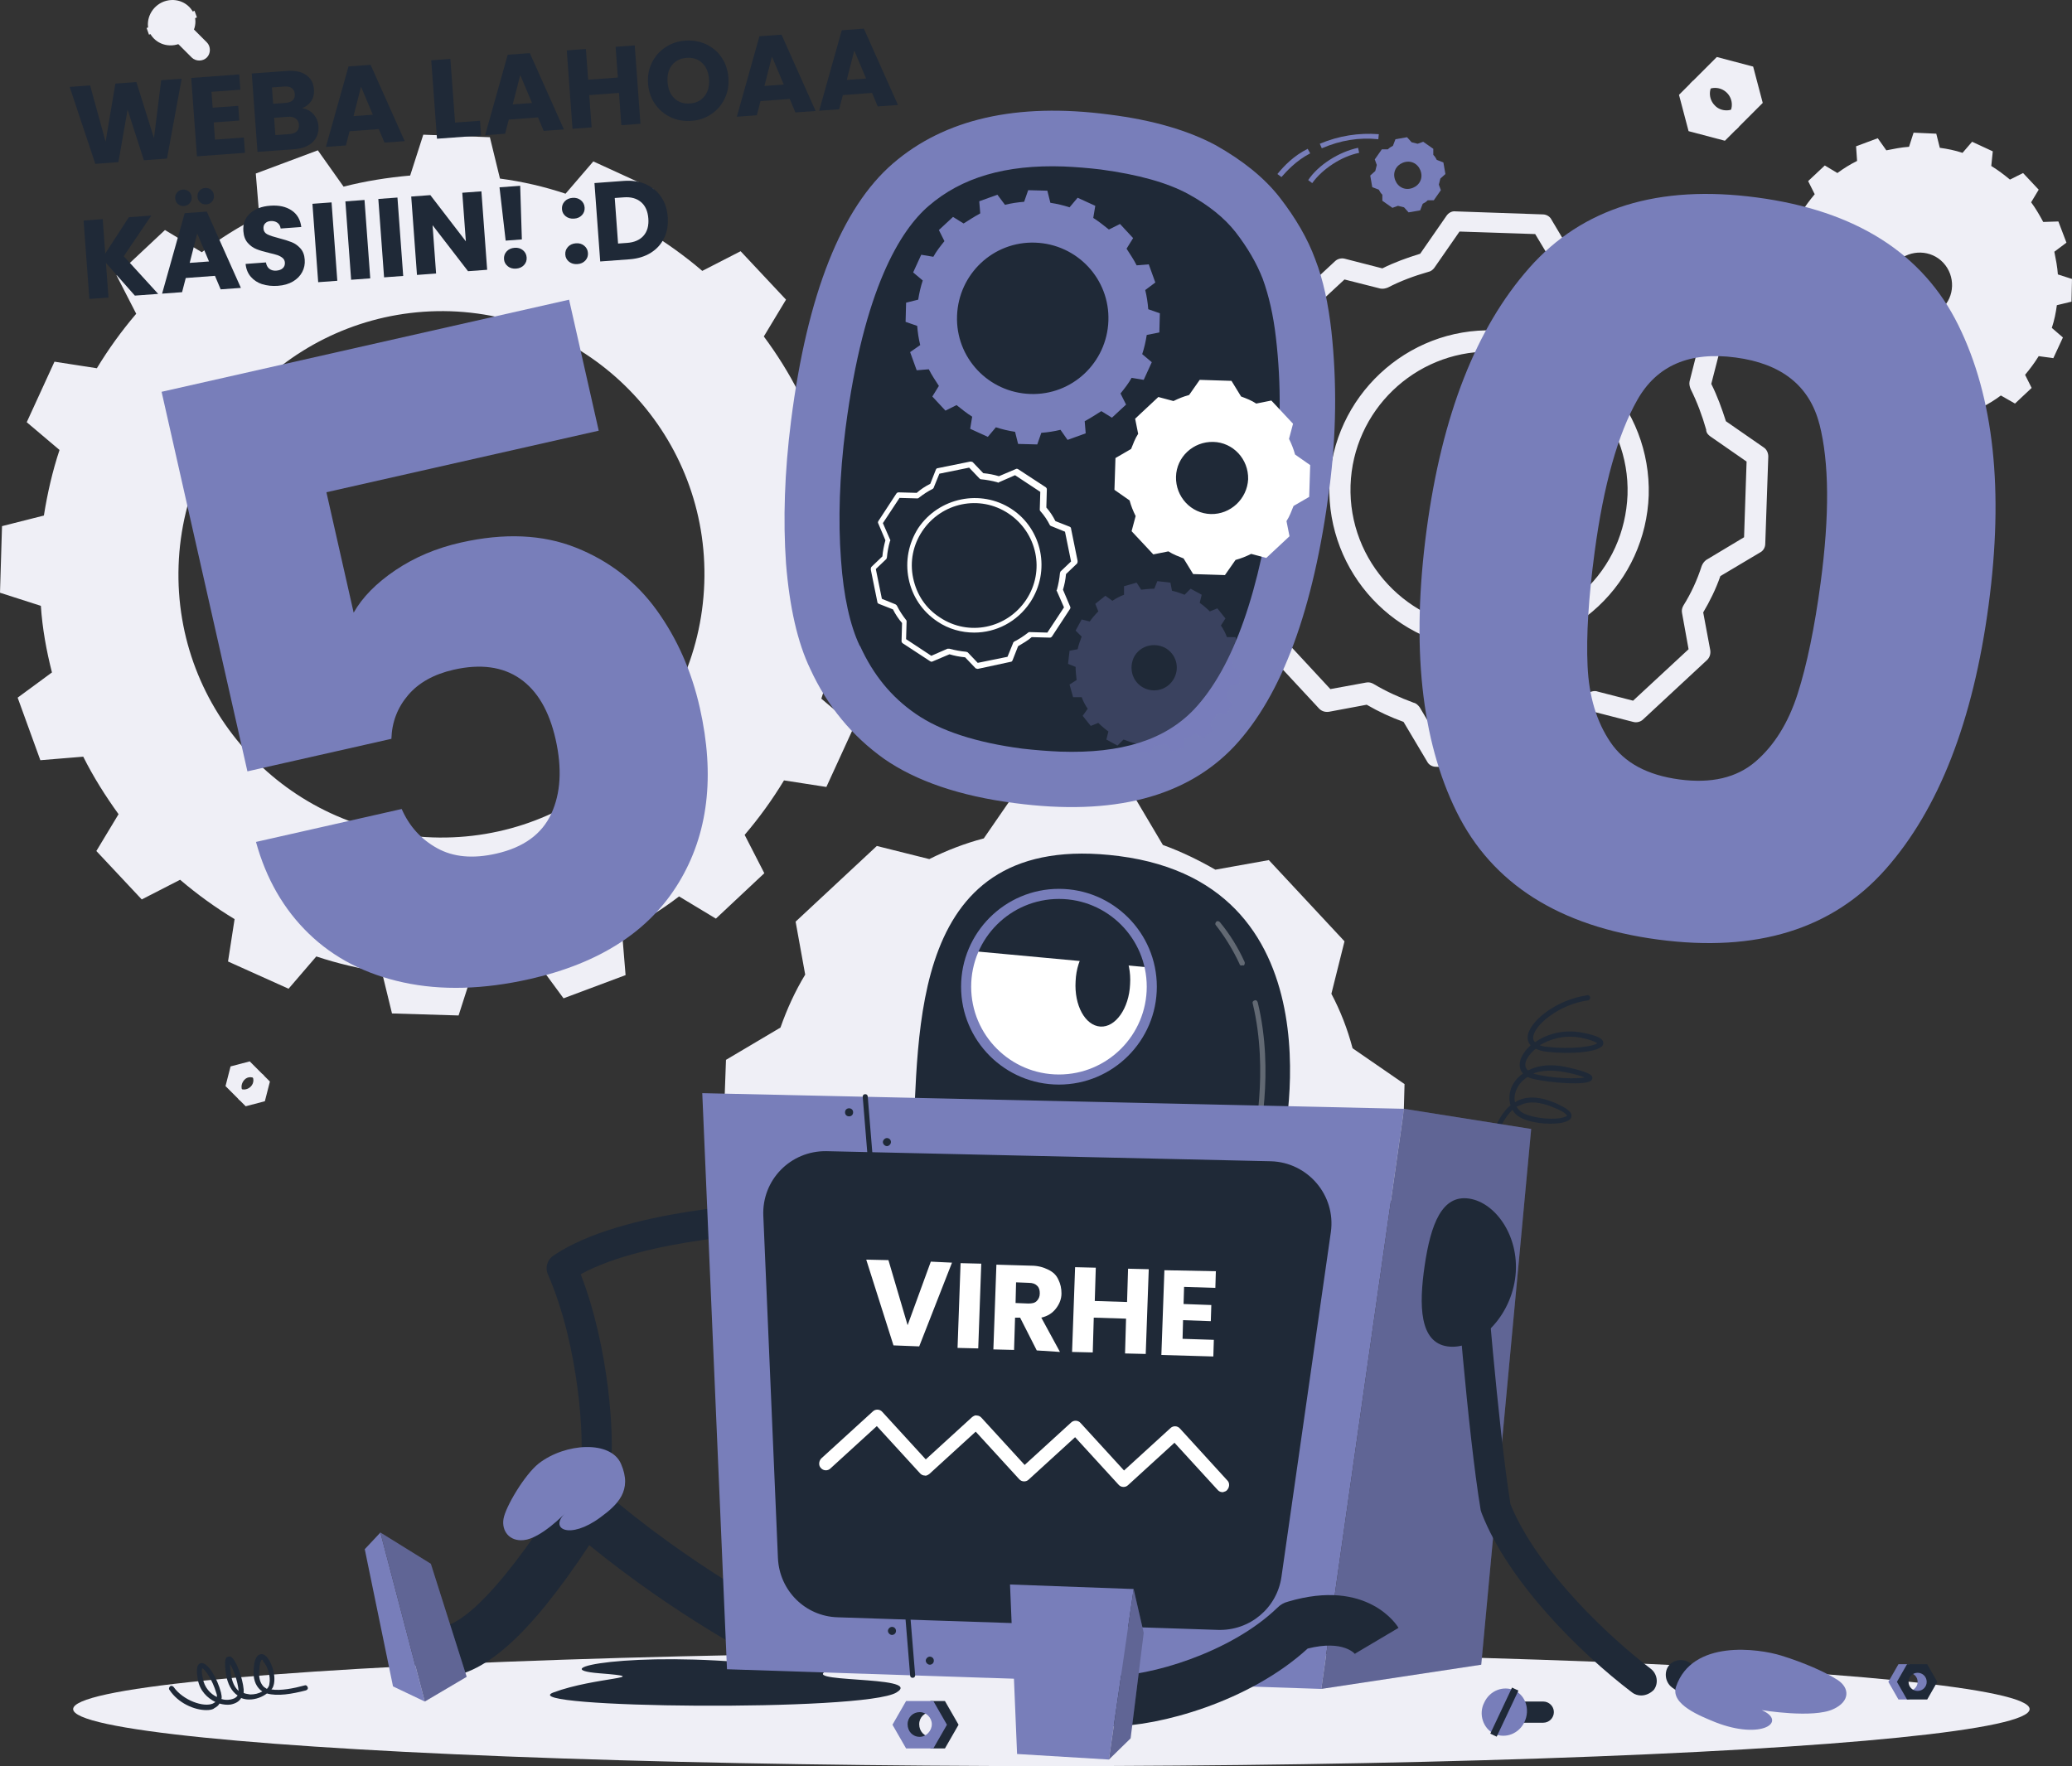 <?xml version="1.0" encoding="UTF-8"?><svg id="Layer_1" xmlns="http://www.w3.org/2000/svg" viewBox="0 0 410.7 350.1"><rect x="0" y="0" width="410.7" height="350.1" fill="#333333" stroke="none"/><defs><style>.cls-1,.cls-2{fill:#fff;}.cls-3,.cls-2{opacity:.3;}.cls-3,.cls-2,.cls-4{isolation:isolate;}.cls-3,.cls-5{fill:#787eba;}.cls-6{fill:#efeff6;}.cls-7{fill:#1f2937;}.cls-4{opacity:.2;}</style></defs><g id="Background_Complete"><g><path class="cls-6" d="m174.5,123.5l.4-13.1-8.1-2.6c-.3-4.5-1.1-8.9-2.1-13.2l6.8-5-4.6-12.3-8.5.7c-2-4-4.4-7.8-7-11.3l4.4-7.3-9-9.6-7.6,3.9c-3.4-2.9-7-5.5-10.8-7.8l1.2-8.4-12-5.5-5.5,6.4c-4.2-1.4-8.5-2.4-13-3l-2-8.2-13.2-.5-2.6,8.1c-4.5.4-8.9,1.1-13.2,2.2l-5.1-7.2-12.3,4.6.7,8.5c-4,2-7.8,4.4-11.4,7.1l-7.3-4.4-9.6,9,3.9,7.6c-2.9,3.4-5.5,7-7.8,10.8l-8.4-1.3-5.5,12,6.5,5.5c-1.4,4.2-2.4,8.6-3.1,13l-8.3,2.1-.4,13.2,8.1,2.6c.3,4.5,1.1,8.9,2.2,13.2l-6.8,5,4.5,12.4,8.5-.7c2,4,4.4,7.8,7,11.4l-4.4,7.3,9,9.6,7.6-3.9c3.4,2.9,7,5.5,10.8,7.8l-1.3,8.4,12,5.4,5.5-6.4c4.2,1.4,8.5,2.4,13,3.1l2,8.2,13.2.4,2.6-8.1c4.5-.4,8.9-1.1,13.2-2.1l5,6.8,12.3-4.6-.7-8.5c4-2.1,7.8-4.4,11.3-7.1l7.3,4.4,9.6-9-3.9-7.6c2.9-3.4,5.5-7,7.8-10.8l8.4,1.3,5.5-12-6.5-5.5c1.4-4.2,2.4-8.5,3.1-13l8.6-2h0Zm-88.8,42.5c-28.8-1-51.3-25.1-50.3-53.9s25.1-51.3,53.9-50.4c28.8,1,51.3,25.1,50.3,53.9-1,28.9-25.1,51.4-53.9,50.4Z"/><path class="cls-6" d="m399.4,80l3.3-3.1-1.3-2.6c1-1.2,1.9-2.4,2.7-3.7l2.9.4,1.9-4.1-2.2-1.9c.5-1.5.8-3,1-4.5l2.9-.7.1-4.5-2.8-.9c-.1-1.5-.4-3-.7-4.5l2.4-1.8-1.6-4.2-3,.1c-.7-1.3-1.5-2.7-2.4-3.9l1.5-2.5-3.1-3.3-2.6,1.3c-1.2-1-2.4-1.9-3.7-2.7l.3-2.9-4.1-1.9-1.9,2.2c-1.5-.5-3-.8-4.5-1l-.7-2.8-4.5-.2-.9,2.8c-1.5.1-3,.4-4.5.7l-1.7-2.4-4.3,1.6.2,2.9c-1.4.7-2.7,1.5-3.9,2.4l-2.5-1.5-3.3,3.1,1.3,2.6c-1,1.2-1.9,2.4-2.7,3.7l-3-.2-1.9,4.1,2.2,1.9c-.5,1.5-.8,3-1,4.5l-2.9.7-.1,4.5,2.8.9c.1,1.5.4,3,.7,4.5l-2.4,1.7,1.6,4.2,2.9-.2c.7,1.3,1.5,2.7,2.4,3.9l-1.5,2.5,3.1,3.3,2.6-1.3c1.2,1,2.4,1.9,3.7,2.7l-.4,2.9,4.1,1.9,1.9-2.2c1.5.5,3,.8,4.5,1l.7,2.8,4.5.2.9-2.8c1.5-.1,3-.4,4.5-.7l1.7,2.3,4.3-1.6-.2-2.9c1.4-.7,2.7-1.5,3.9-2.4l2.8,1.6h0Zm-23.6-19.1c-2.4-2.6-2.3-6.7.3-9.1,2.6-2.4,6.7-2.3,9.1.3s2.3,6.7-.3,9.1c-2.6,2.4-6.7,2.3-9.1-.3h0Z"/><path class="cls-6" d="m278.4,214.9l-10.3-7.1h0c-1-3.8-2.4-7.4-4.2-10.8l2.6-10.4-15-16.1-10.6,1.9c-3.3-1.9-6.8-3.6-10.4-4.9h0l-6.4-10.8-22-.8-7.1,10.3h0c-3.8,1-7.4,2.4-10.8,4.1l-10.4-2.6-16.1,15,1.9,10.5h0c-2,3.3-3.6,6.8-4.9,10.5l-10.8,6.4-.8,22,10.4,7.1c1,3.8,2.4,7.4,4.1,10.8q1.2,2.3,0,0l-2.6,10.4,15,16.1,10.5-1.9c3.3,2,6.8,3.6,10.6,4.9h0l6.4,10.8,22,.8,7.1-10.3c3.8-1,7.4-2.4,10.9-4.2h0l10.4,2.6,16.1-15-1.9-10.5c2-3.3,3.6-6.8,4.9-10.5h0l10.8-6.4.6-21.9h0Zm-68.4,33.4c-13.6-.5-24.3-11.9-23.9-25.6.5-13.6,11.9-24.3,25.6-23.9,13.6.5,24.3,11.9,23.9,25.6-.5,13.7-12,24.4-25.6,23.9Z"/><path class="cls-6" d="m302,152.6s-.1,0,0,0l-17.4-.6c-.7,0-1.4-.4-1.7-1l-4.7-7.9c-2.5-.9-4.9-2-7.3-3.4l-7.5,1.4c-.7.1-1.4-.1-1.9-.6l-11.8-12.7c-.5-.5-.7-1.3-.5-2l1.9-7.4c-1.1-2.3-2.1-4.8-2.9-7.5l-7.5-5.2c-.6-.4-.9-1.1-.9-1.8l.6-17.3c0-.7.4-1.4,1-1.7l7.9-4.7c.9-2.6,2.1-5,3.4-7.2l-1.4-7.5c-.1-.7.1-1.4.6-1.9l12.7-11.8c.5-.5,1.3-.7,2-.5l7.4,1.9c2.4-1.2,4.9-2.1,7.5-2.9l5.2-7.5c.4-.6,1.1-1,1.8-.9l17.3.6c.7,0,1.4.4,1.7,1l4.7,7.9c2.5.9,4.9,2,7.2,3.4l7.5-1.4c.7-.1,1.4.1,1.9.6l11.8,12.7c.5.5.7,1.3.5,2l-1.9,7.4c1.2,2.4,2.1,4.9,2.9,7.4l7.5,5.2c.6.4.9,1.1.9,1.8l-.6,17.3c0,.7-.4,1.4-1,1.7l-7.9,4.7c-.9,2.6-2.1,5-3.4,7.2l1.4,7.5c.1.7-.1,1.4-.6,1.9l-12.7,11.8c-.5.5-1.3.7-2,.5l-7.4-1.9c-2.4,1.2-5,2.1-7.5,2.9l-5.2,7.5c-.3.6-.9,1-1.6,1h0Zm-16.1-4.8l15,.5,5-7.2c.3-.4.7-.7,1.2-.8,2.8-.7,5.5-1.8,8.1-3.1h0c.4-.2,1-.3,1.5-.1l7,1.8,11-10.2-1.3-7.2c-.1-.5,0-1,.3-1.5,1.5-2.4,2.7-5,3.6-7.8.2-.5.5-.9.9-1.2l7.5-4.5.5-15-7.2-5c-.4-.3-.7-.6-.8-1.1v-.2c-.8-2.8-1.8-5.5-3.1-8.1-.2-.5-.3-1-.2-1.5l1.8-7.1-10.2-11-7.2,1.3c-.5.1-1,0-1.5-.3-2.5-1.5-5.1-2.7-7.9-3.7-.1,0-.3-.1-.4-.2-.3-.2-.5-.4-.7-.7l-4.5-7.5-15-.5-5,7.2c-.3.4-.7.7-1.2.8-2.8.8-5.5,1.8-8,3.1-.5.2-1,.3-1.5.2l-7.1-1.8-11,10.2,1.3,7.2c.1.4,0,.9-.2,1.3,0,.1-.1.1-.1.2-1.4,2.4-2.7,5.1-3.6,7.9-.2.5-.5.9-.9,1.1l-7.5,4.5-.5,15,7.2,5c.4.3.7.7.8,1.2.8,2.9,1.8,5.6,3.1,8.1.1.1.1.3.2.4.1.3.1.7,0,1l-1.8,7.1,10.2,11,7.1-1.3c.5-.1,1,0,1.5.3,2.5,1.5,5.2,2.7,7.9,3.7.5.1.9.5,1.2.9l4.5,7.6h0Zm24.8-94.8h0Zm-15.5,75.8h-1.1c-17.5-.6-31.1-15.3-30.6-32.7.6-17.4,15.3-31.2,32.7-30.6,17.5.6,31.1,15.3,30.6,32.7-.3,8.4-3.9,16.3-10,22-6,5.6-13.6,8.6-21.6,8.6h0Zm-.1-59.1c-14.7,0-26.9,11.7-27.4,26.5-.5,15.1,11.4,27.8,26.5,28.4,7.3.2,14.3-2.4,19.7-7.4,5.4-5,8.4-11.8,8.7-19.1.5-15.1-11.4-27.8-26.5-28.4h-1Z"/><g><polygon class="cls-6" points="341.9 27.9 334.7 26 332.8 18.8 335.6 16 338.5 22.1 344.7 25.1 341.9 27.9"/><path class="cls-6" d="m342.3,23.1c1.3-1.3,1.3-3.4,0-4.7s-3.4-1.3-4.7,0l3.6-5.4,4.8,2.4,1,5-4.7,2.7h0Z"/><path class="cls-6" d="m335,16.6l5.3-5.3,7.2,1.9,1.9,7.2-5.3,5.3-7.2-1.9-1.9-7.2Zm9.6,4.3c1.3-1.3,1.3-3.4,0-4.7-1.3-1.3-3.4-1.3-4.7,0-1.3,1.3-1.3,3.4,0,4.7,1.2,1.3,3.4,1.3,4.7,0h0Z"/></g><g><polygon class="cls-6" points="48.7 219.3 52.5 218.3 53.5 214.4 52 212.9 50.4 216.2 47.2 217.8 48.7 219.3"/><path class="cls-6" d="m48.4,216.7c-.7-.7-.7-1.8,0-2.6s1.8-.7,2.5,0l-1.9-2.9-2.6,1.3-.6,2.7,2.6,1.5Z"/><path class="cls-6" d="m52.3,213.2l-2.8-2.8-3.8,1-1,3.9,2.8,2.8,3.8-1,1-3.9Zm-5.1,2.3c-.7-.7-.7-1.8,0-2.6s1.8-.7,2.5,0,.7,1.8,0,2.5-1.8.8-2.5.1h0Z"/></g><g><path class="cls-6" d="m34.8,8.2l3.2,3.2c.8.8,2.2.8,3,0h0c.8-.8.8-2.2,0-3l-3.2-3.2c-.8-.8-2.2-.8-3,0h0c-.8.9-.8,2.2,0,3Z"/><path class="cls-6" d="m32.5.3c2.5-.9,5.1.3,6,2.6.8,2.3-.5,4.9-3,5.8s-5.1-.3-6-2.6c-.7-2.3.6-4.9,3-5.8Z"/><rect class="cls-6" x="29" y="3.8" width="10.1" height="1.4" transform="translate(.48 11.78) rotate(-19.76)"/></g></g></g><g id="Shadow"><ellipse id="_Path_" class="cls-6" cx="208.4" cy="338.8" rx="193.9" ry="11.3"/></g><g id="_404"><g><path class="cls-5" d="m263.9,65.6c-.6-5.3-1.6-10.1-3.2-14.2-1.5-4.1-3.9-8.2-7-12.2s-7.4-7.4-12.7-10.4c-5.4-2.9-12.4-5-21.2-6.1-18.3-2.4-32.6.9-42.8,9.7-10.2,8.8-17,25.9-20.2,51-1.3,10.2-1.6,19.7-1,28.3.7,8.7,2.3,15.7,4.8,20.9,3.4,7.4,8.3,13.3,14.6,17.8,6.3,4.4,15,7.4,25.9,8.8,19.6,2.6,34.1-1.2,43.6-11.3,9.4-10.1,15.7-27.1,18.8-51.1,1.4-10.6,1.5-21.1.4-31.2h0Z"/><path class="cls-7" d="m210.2,149c-2.4-.1-5-.3-7.6-.6-9.1-1.2-16.2-3.5-21.1-6.9-4.8-3.3-8.4-7.7-11-13.4l-.1-.1c-1.9-4-3.2-9.8-3.7-17-.6-7.9-.3-16.7.9-26.1,3.6-27.7,10.9-39.3,16.5-44.1,6.5-5.6,15.2-8.2,26.7-7.8,2.4.1,4.9.3,7.4.6,7.4,1,13.2,2.6,17.4,4.9,4,2.2,7.1,4.7,9.3,7.5,2.4,3.1,4.2,6.2,5.4,9.3,1.2,3.3,2.1,7.2,2.6,11.6,1.1,9.3,1,19-.3,28.7-2.8,21.5-8.1,36.7-15.9,45-5.8,6.1-14.4,8.8-26.5,8.4h0Z"/><path class="cls-5" d="m229.8,65.9l.1-3.8-2.3-.8c-.1-1.3-.3-2.6-.6-3.8l2-1.5-1.3-3.6-2.4.2c-.6-1.2-1.3-2.2-2-3.3l1.3-2.1-2.6-2.8-2.2,1.1c-1-.8-2-1.6-3.1-2.3l.4-2.4-3.5-1.6-1.6,1.9c-1.2-.4-2.5-.7-3.8-.9l-.6-2.4-3.8-.1-.8,2.3c-1.3.1-2.6.3-3.8.6l-1.5-2-3.6,1.3.2,2.4c-1.1.6-2.2,1.3-3.3,2l-2.1-1.3-2.8,2.6,1.1,2.2c-.8,1-1.6,2-2.2,3.1l-2.4-.4-1.6,3.5,1.9,1.6c-.4,1.2-.7,2.5-.9,3.8l-2.4.6-.1,3.8,2.3.8c.1,1.3.3,2.6.6,3.8l-2,1.4,1.3,3.6,2.4-.2c.6,1.2,1.3,2.2,2,3.3l-1.3,2.1,2.6,2.8,2.2-1.1c1,.8,2,1.6,3.1,2.3l-.4,2.4,3.5,1.6,1.6-1.9c1.2.4,2.5.7,3.8.9l.6,2.4,3.8.1.8-2.3c1.3-.1,2.6-.3,3.8-.6l1.4,2,3.6-1.3-.2-2.4c1.1-.6,2.2-1.3,3.3-2l2.1,1.3,2.8-2.6-1.1-2.2c.8-1,1.6-2,2.2-3.1l2.4.4,1.6-3.5-1.9-1.6c.4-1.2.7-2.5.9-3.8l2.5-.5h0Zm-25.6,12.2c-8.3-.3-14.8-7.2-14.5-15.5.3-8.3,7.2-14.8,15.5-14.5s14.8,7.2,14.5,15.5c-.3,8.3-7.2,14.8-15.5,14.5Z"/><path class="cls-3" d="m245.6,135.5l.3-2.6-1.5-.6c0-.9-.1-1.8-.2-2.6l1.4-.9-.7-2.5h-1.7c-.3-.8-.7-1.6-1.2-2.3l.9-1.4-1.6-2-1.5.6c-.6-.6-1.3-1.2-2-1.7l.4-1.6-2.2-1.2-1.2,1.2c-.8-.3-1.6-.6-2.5-.8l-.3-1.6-2.6-.3-.6,1.5c-.9,0-1.7.1-2.6.2l-.9-1.4-2.5.7v1.7c-.8.3-1.6.7-2.3,1.2l-1.4-1-2,1.6.6,1.5c-.6.6-1.2,1.3-1.7,2l-1.6-.4-1.2,2.2,1.2,1.2c-.3.8-.6,1.6-.8,2.5l-1.6.3-.3,2.6,1.5.6c0,.9.1,1.7.2,2.6l-1.4.9.7,2.5h1.7c.3.8.7,1.6,1.2,2.3l-1,1.4,1.6,2,1.5-.6c.6.6,1.3,1.2,2,1.7l-.4,1.6,2.2,1.2,1.2-1.2c.8.3,1.6.6,2.5.8l.3,1.6,2.6.3.6-1.5c.9,0,1.7-.1,2.6-.2l.9,1.4,2.5-.7v-1.7c.8-.3,1.6-.7,2.3-1.2l1.4,1,2-1.6-.6-1.5c.6-.6,1.2-1.3,1.7-2l1.6.4,1.2-2.2-1.2-1.2c.3-.8.6-1.6.8-2.5l1.7-.3h0Zm-12.9-1c-1.2,2.2-3.9,3-6.1,1.8s-2.9-3.9-1.8-6.1c1.2-2.2,3.9-2.9,6.1-1.8,2.2,1.2,3,3.9,1.8,6.1h0Z"/><path class="cls-1" d="m259.7,92.2l-3-2.1h0c-.3-1.1-.7-2.1-1.2-3.1l.8-3-4.3-4.6-3,.6c-.9-.6-1.9-1-3-1.4h0l-1.9-3.1-6.3-.2-2.1,3h0c-1.1.3-2.1.7-3.1,1.2l-3-.8-4.6,4.3.6,3h0c-.6.9-1,2-1.4,3l-3.1,1.8-.2,6.3,3,2.1c.3,1.1.7,2.1,1.2,3.1q.3.7,0,0l-.8,3,4.3,4.6,3-.6c.9.6,2,1,3,1.4h0l1.9,3.1,6.3.2,2.1-3c1.1-.3,2.1-.7,3.1-1.2h0l3,.8,4.6-4.3-.6-3c.6-.9,1-2,1.4-3h0l3.1-1.8.2-6.3h0Zm-19.7,9.7c-3.9-.1-7-3.4-6.9-7.4.1-3.9,3.4-7,7.4-6.9,3.9.1,7,3.4,6.9,7.4-.2,3.9-3.5,7-7.4,6.9Z"/><path class="cls-5" d="m281.5,41.7l.5-1.3h0c.4-.2.7-.4,1-.7h1.2l1.4-2-.4-1.1c.1-.4.2-.8.3-1.2h0l1-.9-.4-2.3-1.3-.5h0c-.2-.4-.4-.7-.7-1v-1.2l-2-1.4-1.1.4h0c-.4-.1-.8-.2-1.2-.3l-.9-1-2.3.4-.5,1.3c-.4.2-.7.4-1,.7q-.2.2,0,0h-1.2l-1.4,2,.4,1.1c-.1.4-.2.8-.3,1.2h0l-1,.9.4,2.3,1.3.5c.2.4.4.7.7,1h0v1.2l2,1.4,1.1-.4c.4.1.8.2,1.2.3h0l.9,1,2.3-.4h0Zm-5.1-6.5c-.3-1.5.7-2.8,2.2-3.1s2.8.7,3.1,2.2-.7,2.8-2.2,3.1-2.8-.7-3.1-2.2Z"/><path class="cls-5" d="m254,35.1l-.8-.6c1.3-1.6,3.2-3.6,6-5l.5.9c-2.9,1.5-4.8,3.7-5.7,4.7h0Z"/><path class="cls-5" d="m262,29.4l-.4-.9c3.8-1.6,7.7-2.2,11.7-1.9l-.1,1c-3.8-.4-7.5.2-11.2,1.8h0Z"/><path class="cls-5" d="m260.1,36.3l-.8-.6c2-3,6.1-5.6,9.9-6.4l.2,1c-3.5.7-7.3,3.2-9.3,6h0Z"/><path class="cls-1" d="m193.8,132.6c-.1,0-.3-.1-.4-.1l-2.1-2.2c-1.1-.1-2.1-.3-3.1-.6l-3.3,1.4c-.2.1-.3.1-.5,0l-5.5-3.6c-.1-.1-.2-.2-.2-.4l.1-3.6c-.7-.8-1.3-1.7-1.8-2.7l-2.8-1.1c-.2-.1-.3-.2-.3-.4l-1.3-6.4c0-.2,0-.3.1-.5l2.2-2.1c.1-1.1.3-2.1.6-3.2l-1.4-3.3c-.1-.2-.1-.3,0-.5l3.6-5.5c.1-.1.2-.2.4-.2l3.6.1c.8-.7,1.7-1.3,2.7-1.8l1.1-2.8c.1-.2.2-.3.4-.3l6.4-1.3c.2,0,.3,0,.5.1l2.1,2.2c1.1.1,2.1.3,3.1.6l3.3-1.4c.2-.1.3-.1.5,0l5.5,3.6c.1.1.2.2.2.4l-.1,3.6c.7.8,1.3,1.7,1.8,2.7l2.8,1.1c.2.1.3.2.3.4l1.3,6.4c0,.2,0,.3-.1.5l-2.2,2.1c-.1,1.1-.3,2.1-.6,3.1l1.4,3.3c.1.2.1.3,0,.5l-3.6,5.5c-.1.1-.2.2-.4.2l-3.6-.1c-.8.7-1.7,1.2-2.7,1.8l-1.1,2.8c-.1.2-.2.3-.4.3l-6.5,1.4q0-.1,0,0h0Zm-5.7-4h.1c1.1.3,2.2.5,3.3.6.1,0,.2.1.3.1l2,2.1,5.9-1.2,1.1-2.7c0-.1.1-.2.2-.3,1-.5,1.9-1.1,2.8-1.8.1-.1.2-.1.3-.1l3.5.1,3.3-5-1.4-3.2c-.1-.1-.1-.2,0-.3.3-1.1.5-2.2.6-3.3,0-.1.1-.2.1-.3l2.1-2-1.2-5.9-2.7-1.1c-.1,0-.2-.1-.3-.2-.5-1-1.1-1.9-1.9-2.8-.1-.1-.1-.2-.1-.3l.1-3.5-5-3.3-3.2,1.4c-.1.1-.2.1-.3,0-1.1-.3-2.2-.5-3.3-.6-.1,0-.2-.1-.3-.2l-2-2.1-5.9,1.2-1.1,2.7c0,.1-.1.2-.2.3-1,.5-1.9,1.1-2.8,1.8-.1.1-.2.1-.3.1l-3.5-.1-3.3,5,1.4,3.2c.1.1.1.3,0,.4-.3,1-.5,2.1-.6,3.2,0,.1-.1.2-.1.3l-2.1,2,1.2,5.9,2.7,1.1c.1.1.2.1.3.3.5,1,1.1,1.9,1.8,2.8.1.1.1.2.1.3l-.1,3.5,5,3.3,3.2-1.4c.2,0,.3,0,.3,0h0Zm5-3.2c-2.5,0-5.1-.7-7.3-2.2-3-2-5-5-5.7-8.5s0-7,1.9-10h0c4.1-6.1,12.4-7.8,18.5-3.8s7.8,12.3,3.7,18.5c-2.6,3.9-6.8,6-11.1,6h0Zm-10.3-20.1c-1.8,2.7-2.5,6-1.8,9.3s2.5,6,5.3,7.8c5.7,3.8,13.3,2.2,17.1-3.5s2.2-13.3-3.5-17.1c-5.7-3.8-13.3-2.2-17.1,3.5h0Z"/></g></g><g id="Character"><g><path class="cls-7" d="m180.9,227.4c1.4-22.4-1.2-63.1,40.9-57.7,45.1,5.8,32.2,58.6,32.2,58.6l-73.1-.9h0Z"/><g><circle class="cls-1" cx="209.9" cy="195.6" r="18.4"/><path class="cls-7" d="m212.4,177.2c-8.7-1.5-18,4.9-18.9,11.4l34.5,3.2c-1.3-7.4-8.7-13.4-15.6-14.6h0Z"/><path class="cls-7" d="m224,195.1c-.2,4.8-2.9,8.6-5.9,8.4s-5.2-4.2-4.9-9c.2-4.8,2.9-8.6,5.9-8.4s5.2,4.2,4.9,9Z"/><path class="cls-5" d="m209.9,215c-10.7,0-19.4-8.7-19.4-19.4s8.7-19.4,19.4-19.4,19.4,8.7,19.4,19.4-8.7,19.4-19.4,19.4Zm0-36.8c-9.6,0-17.4,7.8-17.4,17.4s7.8,17.4,17.4,17.4,17.4-7.8,17.4-17.4-7.8-17.4-17.4-17.4Z"/></g><path class="cls-2" d="m248.9,226.9h-.1c-.3-.1-.4-.3-.4-.6,0-.1,3.2-13.7-.1-27.4-.1-.3.1-.5.4-.6.3-.1.5.1.6.4,3.4,13.9.1,27.7.1,27.9-.1.1-.3.3-.5.3h0Z"/><path class="cls-2" d="m246.1,191.4c-.2,0-.4-.1-.4-.3-1.3-2.8-2.9-5.4-4.7-7.7-.2-.2-.1-.5.1-.7.2-.2.5-.1.7.1,1.9,2.3,3.6,5,4.9,7.9.1.2,0,.6-.2.7-.2-.1-.3,0-.4,0h0Z"/><path class="cls-7" d="m87.2,332.5h-.4c-2.8-.1-4.9-2.4-4.9-5.1s2.3-4.9,5.1-4.9h.1c2.9,0,9.8-3.5,24.4-26.4.8-1.2,2.1-2.1,3.5-2.3s2.9.2,4,1.2c17.9,15.6,37,25.4,37.1,25.5,2.5,1.2,3.4,4.3,2.2,6.7s-4.3,3.5-6.7,2.2c-.8-.4-17.4-8.9-34.8-23.1-12.1,18.3-21.2,26.2-29.6,26.2h0Z"/><path class="cls-7" d="m118.1,294.1h-.4c-1.6-.2-2.8-1.8-2.6-3.4.7-5-.2-23.6-6.5-38.1-.6-1.3-.1-2.9,1.1-3.7,13.7-9.3,42.9-10.4,44.1-10.5,1.6,0,3,1.2,3.1,2.9s-1.2,3-2.9,3.1c-.3,0-25.8,1-38.9,8.2,5.6,14.4,6.8,32.4,5.9,38.9-.2,1.5-1.4,2.6-2.9,2.6h0Z"/><path class="cls-5" d="m123.1,290.2c-2-4.7-11-4.2-16.3-.1-2.8,2.2-6.6,8.6-7,11s1.2,4.5,4,4.2c3.4-.3,8.2-5.3,8.2-5.3-3.2,3.1.9,5.3,7,.8,3.4-2.5,6.4-5.3,4.1-10.6h0Z"/><path class="cls-7" d="m295.1,228.8h-.1c-.3-.1-.4-.4-.3-.6,1.3-4.6,2.8-7.5,4.7-9.1-.3-1-.3-2.1.1-3.3.4-1.1,1.2-2.2,2.4-3-.6-.6-.8-1.4-.6-2.4.2-1,1-2.2,2.1-3.2-.5-.5-.6-1.1-.6-1.5,0-3,5.5-7.5,11.8-8.4.3-.1.5.1.6.4,0,.3-.1.5-.4.6-5.9.8-10.9,5.1-10.9,7.4,0,.4.1.7.4.9,2.2-1.6,5.6-2.6,9.3-1.9,3.1.6,4.3,1.2,4.2,2.2-.3,1.8-6.8,2.1-11.2,1.6-1-.1-1.7-.4-2.2-.6-1.1.9-1.8,1.9-2,2.7s.1,1.3.5,1.6c1.9-1,4.5-1.4,7.9-.6,4.5,1,4.7,1.6,4.8,1.9.1.2,0,.5-.2.7-1,1-7.9.5-11.4-.3-.5-.1-.9-.3-1.2-.4-1.2.7-1.9,1.7-2.3,2.7-.3.8-.4,1.6-.2,2.3.2-.1.4-.2.5-.3,2.1-1,4.6-.8,7.6.5,2,.9,3,1.6,3.1,2.4,0,.2,0,.7-.6,1-1.5,1-6.9.9-9.6-.6-.7-.4-1.2-.9-1.5-1.5-1.6,1.5-3,4.2-4.2,8.4-.1.2-.3.4-.5.4h0Zm5.5-9.4c.3.5.7.9,1.2,1.2,2.3,1.2,6.7,1.5,8.4.8.3-.1.4-.2.4-.2,0,0,0-.6-2.5-1.6-2.8-1.2-5-1.4-6.8-.5-.3.1-.5.2-.7.3Zm3.3-6.6c.1,0,.2.1.3.1,3.5.9,8.3,1,9.9.7-.5-.2-1.5-.6-3.6-1-2.8-.6-5-.4-6.6.2h0Zm1.3-5.6c.5.2,1,.3,1.4.3,5,.6,9.4-.1,10-.7-.2-.1-.8-.6-3.3-1.1-3.3-.6-6.1.3-8.1,1.5h0Z"/><path class="cls-7" d="m165,330.8c.7-.2.4-.9-.3-.9h-13.5c-25.8-2.7-43.8.9-32.4,1.8s-.8.7-9.1,3.8,61.7,3.9,68,0c5.8-3.5-21.9-1.7-12.7-4.7h0Z"/><polygon class="cls-5" points="261.9 334.8 144.1 330.9 139.2 216.7 278.3 219.8 261.9 334.8"/><path class="cls-7" d="m180.9,332.6c-.3,0-.5-.2-.5-.5l-9.4-114.7c0-.3.2-.5.5-.5s.5.2.5.5l9.4,114.7c0,.3-.2.5-.5.5h0Z"/><g><polygon class="cls-5" points="261.9 334.8 293.6 330 303.5 223.8 278.3 219.8 261.9 334.8"/><polygon class="cls-4" points="261.9 334.8 293.6 330 303.5 223.8 278.3 219.8 261.9 334.8"/></g><path class="cls-7" d="m154.2,308.9l-2.9-67.9c-.3-7.1,5.4-12.9,12.5-12.8l88.1,2c7.3.2,12.9,6.7,11.9,14l-9.8,68.4c-.9,6.2-6.3,10.7-12.6,10.5l-75.4-2.5c-6.4-.2-11.5-5.3-11.8-11.7h0Z"/><path class="cls-1" d="m242.4,295.8c-.4,0-.7-.1-1-.4l-8.6-9.4-9.2,8.4c-.5.5-1.4.5-1.9-.1l-8.6-9.4-9.2,8.4c-.5.5-1.4.5-1.9-.1l-8.6-9.4-9.2,8.4c-.3.2-.6.4-.9.3-.4,0-.7-.2-.9-.4l-8.6-9.4-9.2,8.4c-.5.5-1.4.5-1.9-.1-.5-.5-.4-1.4.1-1.9l10.2-9.3c.5-.5,1.4-.5,1.9.1l8.6,9.4,9.2-8.4c.3-.2.6-.4.9-.3.4,0,.7.2.9.4l8.6,9.4,9.2-8.4c.5-.5,1.4-.5,1.9.1l8.6,9.4,9.2-8.4c.5-.5,1.4-.5,1.9.1l9.4,10.3c.5.5.4,1.4-.1,1.9-.1.2-.5.3-.8.4h0Z"/><g><polygon class="cls-5" points="84.2 337.3 77.9 334.3 72.3 307.1 75.4 303.8 84.2 337.3"/><g><polygon class="cls-5" points="84.2 337.3 92.5 332.4 85.4 310 75.4 303.8 84.2 337.3"/><polygon class="cls-4" points="84.2 337.3 92.5 332.4 85.4 310 75.4 303.8 84.2 337.3"/></g></g><path class="cls-7" d="m220.4,342.2h-.7c-2.8-.1-4.9-2.4-4.9-5.1s2.4-4.9,5.1-4.9c7.7.2,24-4.5,33.3-13.5.6-.6,1.3-1,2.1-1.2,15.8-4.7,21.7,4.8,21.9,5.2l-8.6,5.1s0,.1.1.2c-.1-.1-2.3-3-9.5-1.2-11.6,10.6-29.5,15.4-38.8,15.4h0Z"/><g><polygon class="cls-5" points="219.8 348.8 201.6 347.7 200.2 314.1 224.7 315 219.8 348.8"/><g><polygon class="cls-5" points="219.8 348.8 224.1 344.6 226.7 323.7 224.7 315 219.8 348.8"/><polygon class="cls-4" points="219.8 348.8 224.1 344.6 226.7 323.7 224.7 315 219.8 348.8"/></g></g><path class="cls-7" d="m325.3,336.1c-.6,0-1.3-.2-1.8-.6-10.4-7.9-24.5-21.9-29.8-35.5-.1-.2-.1-.4-.2-.6-2.6-15.6-5.1-48.5-5.2-49.9-.1-1.6,1.1-3.1,2.8-3.2,1.6-.1,3.1,1.1,3.2,2.8,0,.3,2.6,33.6,5.1,49.1,5.4,13.2,20,26.7,27.8,32.6,1.3,1,1.6,2.9.6,4.2-.7.7-1.6,1.1-2.5,1.1h0Z"/><path class="cls-7" d="m339.2,337.6c-2.3,0-5-1-7.8-3.1-1.3-1-1.6-2.9-.7-4.2s2.9-1.6,4.2-.7c2.5,1.8,3.8,2,4.3,2,1.7,0,3,1.3,3,3s-1.3,3-3,3h0Z"/><path class="cls-5" d="m332.2,334.4c3.2-9.5,16.4-7.6,20.9-6.2s8.6,3.2,11.1,4.8c2.5,1.6,2.5,4.3-.8,5.8-4,1.9-14.2.2-14.2.2,5.2,2.3,0,6-9.2,2.4-2.9-1.2-8.9-3.5-7.8-7h0Z"/><path class="cls-7" d="m300.3,253.6c-1.2,8.1-7.9,14.1-13.4,13.3-5.5-.8-5.7-8-4.5-16.1s3.4-14,8.8-13.2,10.3,7.9,9.1,16h0Z"/><circle class="cls-7" cx="168.3" cy="220.5" r=".8"/><path class="cls-7" d="m176.6,226.4c0,.4-.4.8-.8.8s-.8-.4-.8-.8.4-.8.8-.8.8.3.8.8Z"/><path class="cls-7" d="m177.6,323.3c0,.5-.4.8-.8.8s-.8-.4-.8-.8.4-.8.8-.8.8.3.8.8Z"/><path class="cls-7" d="m185.1,329.2c0,.5-.4.8-.8.8s-.8-.4-.8-.8.4-.8.8-.8.8.3.8.8Z"/><g><path class="cls-1" d="m188.7,250.3l-6.5,16.6-5.1-.2-5.4-17,4.4.1,3.8,12.9,4.6-12.6,4.2.2h0Z"/><path class="cls-1" d="m194.5,250.5l-.6,16.8-4.1-.1.6-16.8,4.1.1Z"/><path class="cls-1" d="m205.5,267.7l-3.3-6.5h-1l-.2,6.4-4.1-.1.6-16.8,6.9.2c1.3,0,2.4.3,3.4.8s1.6,1.1,2,2c.4.8.6,1.7.6,2.7,0,1.1-.4,2.1-1.1,3-.7.9-1.6,1.5-2.9,1.8l3.7,6.8-4.6-.3h0Zm-4.2-9.4l2.5.1c.8,0,1.3-.1,1.7-.5s.6-.9.6-1.5-.1-1.1-.5-1.5-.9-.6-1.7-.6l-2.5-.1-.1,4.1h0Z"/><path class="cls-1" d="m227.7,251.6l-.6,16.8-4.1-.1.2-6.9-6.4-.2-.2,6.9-4.1-.1.6-16.8,4.1.1-.2,6.6,6.4.2.2-6.6,4.1.1h0Z"/><path class="cls-1" d="m234.7,255.1l-.1,3.4,5.5.2-.1,3.2-5.5-.2-.1,3.7,6.2.2-.1,3.3-10.3-.3.6-16.8,10.2.2-.1,3.3-6.2-.2h0Z"/></g></g></g><g id="Robot_Parts"><g><path class="cls-7" d="m40.9,339c-2.4,0-5.6-1.4-7.3-4-.2-.2-.1-.5.1-.7s.5-.1.7.1c1.9,2.7,6,4.1,7.8,3.3.2-.1.3-.2.5-.3-1.6-.8-3.1-2.2-3.5-4.5-.2-1.3-.4-3,.6-3.2,1.4-.3,3.3,3.1,4,5.8.1.5.2.9.1,1.3.6.2,1.2.2,1.8.1.4-.1,1-.2,1.4-.8-1.2-.8-2-2.3-2.3-4.2-.4-2.7-.1-3.2.2-3.4.2-.1.5-.2.7-.1,1.1.5,2.4,4.3,2.6,6.5v.7c.4.2.9.2,1.3.3.9,0,1.7-.2,2.4-.6-.1-.1-.3-.2-.4-.3-1-.9-1.5-2.3-1.3-4.3.1-1.6.5-2.4,1.1-2.7.2-.1.7-.2,1.2.2,1.1.9,2.1,3.6,1.7,5.6-.1.4-.2.8-.5,1.1,1.8.3,4.4-.2,6.6-.8.3-.1.5.1.6.4s-.1.5-.4.6c-2.7.7-5.6,1.2-7.7.6-.9.7-2.2,1.2-3.5,1.2-.6,0-1.1-.1-1.6-.3-.4.7-1.1,1.1-2.1,1.3-.7.1-1.5,0-2.2-.2-.2.4-.6.7-1,.9-.3.3-.9.4-1.6.4h0Zm-.8-8.3c-.1.1-.2.7.1,2,.3,1.8,1.5,3.1,2.8,3.7,0-.2,0-.5-.1-.7-.8-2.8-2.3-4.8-2.8-5h0Zm5.5-.8c0,.4,0,1,.2,2.1.2,1.4.7,2.5,1.5,3.2-.2-2.1-1.1-4.4-1.7-5.3Zm6.3-.9h0s-.4.2-.5,1.9c-.2,1.7.2,2.8.9,3.5.2.1.4.3.6.4.3-.3.5-.7.5-1,.3-1.5-.4-3.6-1.2-4.4-.1-.4-.2-.4-.3-.4h0Z"/><g><polygon class="cls-7" points="187.3 346.6 190 341.9 187.3 337.2 184.4 337.2 186 341.9 184.4 346.6 187.3 346.6"/><path class="cls-7" d="m184.6,344.3c-1.4,0-2.4-1.1-2.4-2.5s1.1-2.4,2.4-2.4l-4.6-.9-1.2,3.7,2.1,3.1,3.7-1Z"/><path class="cls-5" d="m185,337.2h-5.4l-2.7,4.7,2.7,4.7h5.4l2.7-4.7-2.7-4.7Zm-2.7,7.1c-1.4,0-2.4-1.1-2.4-2.5s1.1-2.4,2.4-2.4,2.4,1.1,2.4,2.4-1.1,2.5-2.4,2.5Z"/></g><g><polygon class="cls-5" points="376.3 336.9 374.3 333.4 376.3 329.9 378.5 329.9 377.3 333.4 378.5 336.9 376.3 336.9"/><path class="cls-5" d="m378.3,335.2c1,0,1.8-.8,1.8-1.8s-.8-1.8-1.8-1.8l3.4-.7.9,2.8-1.5,2.3-2.8-.8h0Z"/><path class="cls-7" d="m378,329.9h4l2,3.5-2,3.5h-4l-2-3.5,2-3.5Zm2.1,5.3c1,0,1.8-.8,1.8-1.8s-.8-1.8-1.8-1.8-1.8.8-1.8,1.8.8,1.8,1.8,1.8Z"/></g><g><path class="cls-7" d="m301.4,341.5h4.5c1.2,0,2.1-1,2.1-2.1h0c0-1.2-1-2.1-2.1-2.1h-4.5c-1.2,0-2.1,1-2.1,2.1h0c-.1,1.1.9,2.1,2.1,2.1Z"/><path class="cls-5" d="m294.2,337.5c1.1-2.4,3.8-3.4,6-2.4s3.1,3.8,2,6.2-3.8,3.4-6,2.4-3.2-3.9-2-6.2Z"/><rect class="cls-7" x="293.13" y="338.7" width="10.1" height="1.4" transform="translate(-135.96 464.39) rotate(-64.76)"/></g></g></g><path class="cls-5" d="m118.66,85.38l-53.96,12.2,5.4,23.87c1.73-3.06,4.49-5.86,8.28-8.42,3.79-2.55,8.1-4.38,12.94-5.47,8.65-1.96,16.27-1.62,22.86,1.01,6.59,2.63,11.92,6.76,15.98,12.38,4.06,5.63,6.91,12.07,8.55,19.34,3.05,13.49,1.66,25.05-4.16,34.66-5.82,9.62-15.65,15.99-29.49,19.12-9.23,2.09-17.6,2.31-25.12.68-7.52-1.63-13.76-4.86-18.73-9.67-4.97-4.81-8.46-10.87-10.47-18.18l28.88-6.53c1.5,3.42,3.84,6.01,7.03,7.77,3.19,1.77,7.08,2.13,11.7,1.08,5.42-1.22,9.06-3.87,10.93-7.93,1.87-4.06,2.15-8.97.85-14.74-1.28-5.65-3.64-9.66-7.08-12.03-3.44-2.37-7.82-2.96-13.12-1.76-3.92.89-6.94,2.57-9.04,5.04-2.11,2.48-3.21,5.36-3.31,8.66l-28.54,6.45-17.01-75.24,80.77-18.26,5.87,25.94Z"/><path class="cls-5" d="m303.13,53.09c10.54-11.91,25.58-16.56,45.14-13.94,19.56,2.61,32.86,11.05,39.9,25.31,7.04,14.26,9.04,32.75,6,55.48-3.07,23-9.88,40.45-20.41,52.36-10.54,11.91-25.59,16.56-45.14,13.95-19.56-2.61-32.86-11.05-39.9-25.31-7.04-14.26-9.02-32.88-5.95-55.88,3.04-22.73,9.82-40.05,20.36-51.96Zm57.5,30.99c-1.95-7.59-7.48-12-16.6-13.21-9.12-1.22-15.62,1.58-19.48,8.39-3.87,6.82-6.7,16.9-8.48,30.24-1.2,8.99-1.67,16.49-1.39,22.51.27,6.02,1.78,11.07,4.54,15.13,2.75,4.07,7.3,6.52,13.64,7.37,6.34.85,11.37-.33,15.1-3.53,3.72-3.2,6.5-7.67,8.35-13.41,1.84-5.74,3.36-13.1,4.57-22.09,1.78-13.35,1.7-23.82-.24-31.41Z"/><g><path class="cls-7" d="m36.01,15.59l-2.91,15.84-4.58.34-3.23-10.04-1.82,10.41-4.58.34-5.08-15.25,4.05-.3,3.07,11.15,1.94-11.51,4.16-.31,3.49,11.12,1.43-11.48,4.07-.3Z"/><path class="cls-7" d="m41.92,18.21l.23,3.14,5.07-.37.21,2.92-5.07.37.25,3.41,5.73-.42.22,3.03-9.52.7-1.14-15.54,9.52-.7.22,3.03-5.73.42Z"/><path class="cls-7" d="m62.12,22.63c.6.66.93,1.44,1,2.34.1,1.3-.28,2.36-1.13,3.19-.85.83-2.09,1.3-3.71,1.42l-7.24.53-1.14-15.54,6.99-.51c1.58-.12,2.84.16,3.79.81.95.66,1.46,1.61,1.55,2.85.07.92-.12,1.69-.55,2.33-.44.64-1.04,1.11-1.82,1.4.91.13,1.67.52,2.27,1.18Zm-7.98-2.05l2.48-.18c.62-.05,1.08-.22,1.4-.51.31-.3.45-.71.41-1.24s-.23-.92-.59-1.18-.84-.36-1.46-.32l-2.48.18.24,3.25Zm4.68,5.45c.33-.31.47-.74.43-1.29s-.25-.96-.64-1.24c-.38-.28-.89-.4-1.53-.35l-2.75.2.25,3.43,2.79-.2c.63-.05,1.11-.23,1.44-.54Z"/><path class="cls-7" d="m75.09,25.59l-5.8.43-.73,2.81-3.96.29,4.48-15.95,4.38-.32,6.76,15.13-4.01.29-1.13-2.68Zm-1.19-2.85l-2.34-5.55-1.49,5.83,3.83-.28Z"/><path class="cls-7" d="m90.19,24.3l4.96-.36.21,2.92-8.74.64-1.14-15.54,3.79-.28.93,12.62Z"/><path class="cls-7" d="m106.65,23.27l-5.8.43-.73,2.81-3.96.29,4.48-15.95,4.38-.32,6.76,15.13-4.01.29-1.13-2.68Zm-1.19-2.85l-2.34-5.55-1.49,5.83,3.83-.28Z"/><path class="cls-7" d="m125.81,9l1.14,15.54-3.79.28-.47-6.4-5.89.43.47,6.4-3.79.28-1.14-15.54,3.79-.28.45,6.09,5.89-.43-.45-6.09,3.79-.28Z"/><path class="cls-7" d="m132.94,23.24c-1.27-.59-2.3-1.47-3.11-2.63-.81-1.17-1.26-2.51-1.38-4.03-.11-1.52.15-2.91.77-4.17.63-1.26,1.52-2.28,2.69-3.05,1.17-.77,2.48-1.21,3.94-1.31s2.82.13,4.09.72c1.27.59,2.3,1.46,3.09,2.62.79,1.16,1.24,2.5,1.35,4.02s-.14,2.91-.76,4.18c-.62,1.27-1.51,2.29-2.67,3.06-1.16.77-2.47,1.21-3.93,1.31s-2.83-.13-4.09-.72Zm6.72-4.19c.68-.88.98-2,.88-3.36-.1-1.37-.55-2.44-1.36-3.21-.81-.76-1.83-1.1-3.07-1.01-1.25.09-2.22.57-2.91,1.44-.69.87-.98,1.99-.88,3.38.1,1.37.55,2.44,1.36,3.21s1.83,1.1,3.09,1.01c1.24-.09,2.2-.58,2.89-1.46Z"/><path class="cls-7" d="m156.54,19.61l-5.8.43-.73,2.81-3.96.29,4.48-15.95,4.38-.32,6.76,15.13-4.01.29-1.13-2.68Zm-1.19-2.85l-2.34-5.55-1.49,5.83,3.83-.28Z"/><path class="cls-7" d="m172.86,18.42l-5.8.43-.73,2.81-3.96.29,4.48-15.95,4.38-.32,6.76,15.13-4.01.29-1.13-2.68Zm-1.19-2.85l-2.34-5.55-1.49,5.83,3.83-.28Z"/><path class="cls-7" d="m26.73,58.6l-5.73-6.48.5,6.86-3.79.28-1.14-15.54,3.79-.28.5,6.82,4.68-7.2,4.45-.33-5.46,8.06,6.82,7.47-4.63.34Z"/><path class="cls-7" d="m42.62,54.68l-5.8.43-.73,2.81-3.96.29,4.48-15.95,4.38-.32,6.76,15.13-4.01.29-1.13-2.68Zm-7.34-14.22c-.33-.29-.51-.66-.55-1.12-.03-.46.09-.86.38-1.2.29-.34.66-.53,1.12-.56.47-.03.88.09,1.21.38.33.29.52.67.55,1.14.03.46-.1.85-.39,1.19-.29.33-.67.52-1.13.55-.46.03-.85-.09-1.19-.38Zm6.15,11.37l-2.34-5.55-1.49,5.83,3.83-.28Zm-1.73-11.69c-.33-.29-.52-.66-.55-1.12-.03-.46.09-.86.38-1.2.29-.34.66-.53,1.12-.56.47-.03.88.09,1.21.38.33.29.52.67.55,1.14.03.46-.1.85-.39,1.19-.29.33-.67.52-1.13.55-.46.03-.85-.09-1.19-.38Z"/><path class="cls-7" d="m52,56.35c-.93-.3-1.69-.8-2.28-1.48-.59-.68-.94-1.53-1.04-2.55l4.03-.3c.1.57.33,1,.69,1.27.36.28.82.4,1.36.36.56-.04,1-.2,1.3-.49.3-.28.44-.65.41-1.11-.03-.38-.18-.69-.46-.92-.28-.23-.61-.41-1-.55-.39-.13-.94-.28-1.65-.44-1.03-.24-1.87-.49-2.52-.75-.66-.26-1.24-.68-1.74-1.25-.5-.57-.79-1.34-.86-2.32-.11-1.45.33-2.62,1.32-3.51.99-.9,2.32-1.41,4-1.53,1.71-.13,3.12.18,4.23.92s1.75,1.84,1.93,3.3l-4.09.3c-.07-.5-.28-.88-.64-1.14-.36-.26-.81-.37-1.34-.34-.46.03-.82.18-1.08.45-.26.26-.38.62-.34,1.08.04.5.3.88.79,1.12s1.25.49,2.28.75c1.03.27,1.87.53,2.52.79.65.26,1.22.67,1.73,1.23.5.56.79,1.3.85,2.23.07.89-.1,1.71-.5,2.46-.4.76-1.01,1.38-1.83,1.87-.83.49-1.82.78-2.99.86-1.14.08-2.17-.03-3.1-.33Z"/><path class="cls-7" d="m65.72,40.12l1.14,15.54-3.79.28-1.14-15.54,3.79-.28Z"/><path class="cls-7" d="m72.25,39.64l1.14,15.54-3.79.28-1.14-15.54,3.79-.28Z"/><path class="cls-7" d="m78.78,39.16l1.14,15.54-3.79.28-1.14-15.54,3.79-.28Z"/><path class="cls-7" d="m96.56,53.48l-3.79.28-7.03-9.12.7,9.58-3.79.28-1.14-15.54,3.79-.28,7.04,9.16-.71-9.63,3.79-.28,1.14,15.54Z"/><path class="cls-7" d="m103.11,36.82l.33,10.64-3.21.24-1.22-10.57,4.1-.3Zm-2.47,15.95c-.45-.36-.7-.83-.74-1.4-.04-.59.13-1.1.52-1.53.39-.43.92-.67,1.58-.72.65-.05,1.2.11,1.65.48.45.37.7.85.74,1.44.04.58-.13,1.07-.52,1.5-.39.42-.91.66-1.56.71-.66.05-1.22-.11-1.67-.47Z"/><path class="cls-7" d="m112.13,42.87c-.45-.36-.7-.83-.74-1.4-.04-.59.13-1.1.52-1.53.39-.43.92-.67,1.58-.72.65-.05,1.2.11,1.65.48.45.37.7.85.74,1.44.04.58-.13,1.07-.52,1.5-.39.42-.91.66-1.56.7-.66.05-1.22-.11-1.67-.47Zm.66,9.01c-.45-.36-.7-.83-.74-1.4-.04-.59.13-1.1.52-1.53.39-.43.92-.67,1.58-.72.65-.05,1.2.11,1.65.48.45.37.7.85.74,1.44.04.58-.13,1.07-.52,1.5-.39.42-.91.66-1.56.7-.67.05-1.22-.11-1.67-.47Z"/><path class="cls-7" d="m128.01,36.53c1.27.56,2.29,1.4,3.05,2.52.76,1.12,1.19,2.45,1.3,3.99.11,1.52-.12,2.9-.71,4.12-.58,1.23-1.47,2.21-2.65,2.95-1.18.74-2.59,1.17-4.21,1.29l-5.82.43-1.14-15.54,5.82-.43c1.64-.12,3.09.1,4.37.66Zm-.45,10.2c.74-.84,1.06-1.98.95-3.41-.11-1.43-.58-2.52-1.44-3.25-.86-.74-2-1.06-3.43-.95l-1.79.13.66,9.03,1.79-.13c1.43-.1,2.52-.58,3.26-1.42Z"/></g></svg>